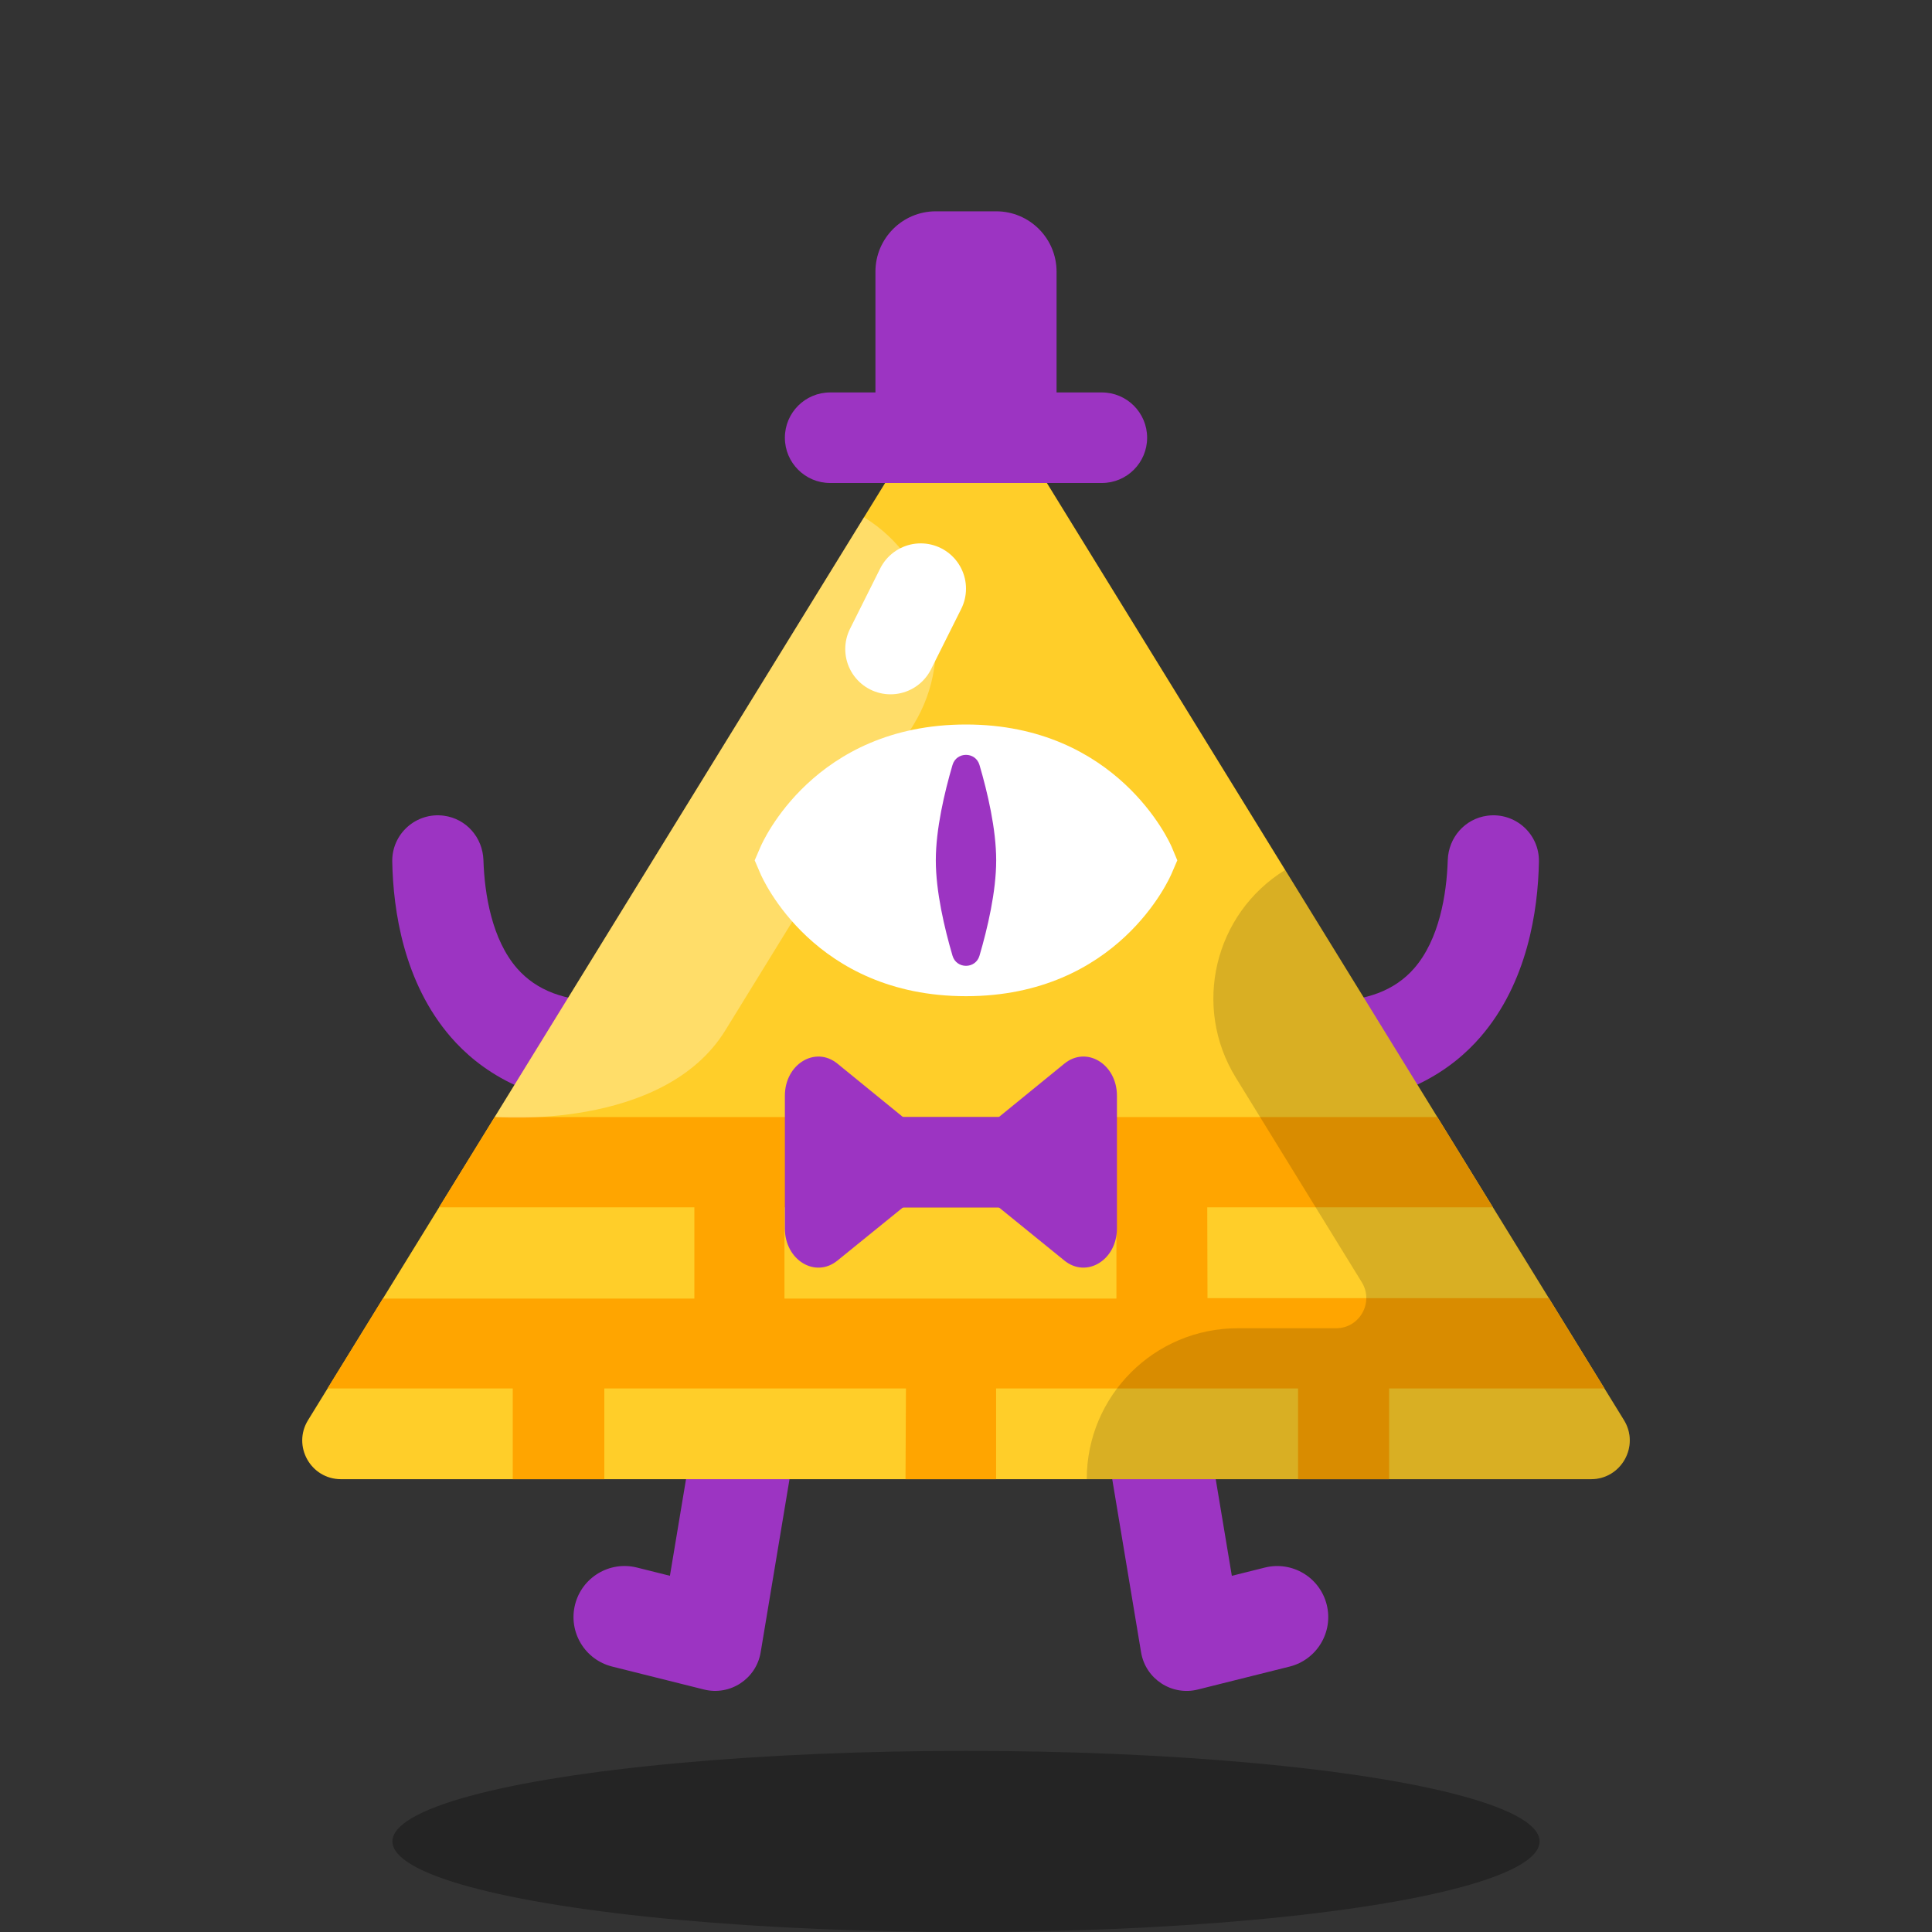 <svg xmlns="http://www.w3.org/2000/svg"  viewBox="0 0 64 64" width="256px" height="256px" baseProfile="basic"><rect x="0" y="0" width="64" height="64" fill="#333333" stroke="none"/><path fill="#9c34c2" d="M43.576,36.625c2.888,0,4.564-1.232,5.46-2.267c1.565-1.804,1.913-4.2,1.943-5.815	c0.017-0.926-0.795-1.645-1.713-1.521h0c-0.739,0.1-1.283,0.723-1.307,1.469c-0.036,1.14-0.284,2.637-1.115,3.588	c-0.643,0.735-1.591,1.092-2.899,1.092L43.576,36.625z"/><path fill="#9c34c2" d="M20.028,33.171c-1.308,0-2.256-0.357-2.899-1.092c-0.831-0.951-1.079-2.448-1.115-3.588	c-0.024-0.746-0.567-1.369-1.307-1.469h0c-0.918-0.124-1.73,0.596-1.713,1.521c0.03,1.615,0.378,4.01,1.943,5.815	c0.896,1.035,2.572,2.267,5.46,2.267L20.028,33.171z"/><path fill="#9c34c2" d="M37.8,54.736c0.147,0.88,1.013,1.448,1.879,1.232l3.04-0.76c0.906-0.227,1.457-1.145,1.23-2.051l0,0	c-0.227-0.906-1.145-1.456-2.051-1.229l-1.092,0.273l-0.826-4.957l-3.336,0.556L37.8,54.736z"/><path fill="#9c34c2" d="M26.354,47.799l-3.336-0.556l-0.826,4.957l-1.092-0.273c-0.906-0.227-1.824,0.324-2.051,1.229v0	c-0.227,0.906,0.324,1.825,1.23,2.051l3.04,0.76c0.866,0.216,1.732-0.352,1.879-1.232L26.354,47.799z"/><ellipse cx="32" cy="61" opacity=".3" rx="19" ry="3"/><path fill="#ffce29" d="M52.704,49H11.296c-1.004,0-1.618-1.101-1.092-1.955L32,11.648l21.796,35.397	C54.322,47.899,53.707,49,52.704,49z"/><path fill="orange" d="M53.149,45.995L52.42,44.81l-1.113-1.807H40l-0.008-3.009h9.462l-1.841-2.99H16.386l-1.841,2.99	h8.457v3.022H12.684l-1.162,1.887l-0.672,1.091h6.135V49h3.034v-3.005h9.992L29.996,49h3.001v-3.005H43V49h3.017v-3.005H53.149z M36.983,43.017H25.986v-3.022h10.997V43.017z"/><path fill="#9c34c2" d="M26,40.694v-4.396c0-1.047,1.007-1.662,1.742-1.063l4.011,3.269l-4.013,3.255	C27.005,42.355,26,41.74,26,40.694z"/><path fill="#9c34c2" d="M37,40.693v-4.395c0-1.048-1.007-1.663-1.742-1.063l-4.008,3.268l4.01,3.255	C35.995,42.355,37,41.74,37,40.693z"/><rect width="7" height="3" x="28" y="37" fill="#9c34c2"/><path fill="#9c34c2" d="M36.5,16h-9c-0.828,0-1.5-0.672-1.5-1.5v0c0-0.828,0.672-1.5,1.5-1.5h9c0.828,0,1.5,0.672,1.5,1.5v0	C38,15.328,37.328,16,36.5,16z"/><path fill="#9c34c2" d="M31,7h2c1.105,0,2,0.895,2,2v4.764h-6V9C29,7.895,29.895,7,31,7z"/><path fill="#fff" d="M24.03,34.128c1.52-2.47,6.228-10.114,6.228-10.114 c1.447-2.351,0.715-5.431-1.636-6.879c0,0,0,0-0.001,0L16.389,37.001C16.389,37.001,21.966,37.48,24.03,34.128z" opacity=".3"/><path d="M53.796,47.045L42.573,28.818c-2.351,1.448-3.083,4.528-1.636,6.879l4.174,6.779 C45.521,43.142,45.041,44,44.259,44H41c-2.762,0-5,2.239-5,5h16.704C53.707,49,54.322,47.899,53.796,47.045z" opacity=".15"/><path fill="#fff" d="M39,28.5l-0.184,0.427C38.747,29.096,37.031,33,32,33s-6.747-3.904-6.816-4.072L25,28.5l0.184-0.427	C25.253,27.904,26.969,24,32,24c4.997,0,6.747,3.892,6.816,4.061L39,28.5z"/><path fill="#9c34c2" d="M33,28.5c0,1.035-0.287,2.252-0.553,3.159c-0.131,0.447-0.763,0.447-0.894,0	C31.287,30.752,31,29.535,31,28.5s0.287-2.252,0.553-3.159c0.131-0.447,0.763-0.447,0.894,0C32.713,26.248,33,27.465,33,28.5z"/><line x1="30.5" x2="29.5" y1="19.5" y2="21.5" fill="none" stroke="#fff" stroke-linecap="round" stroke-linejoin="round" stroke-miterlimit="10" stroke-width="3"/></svg>